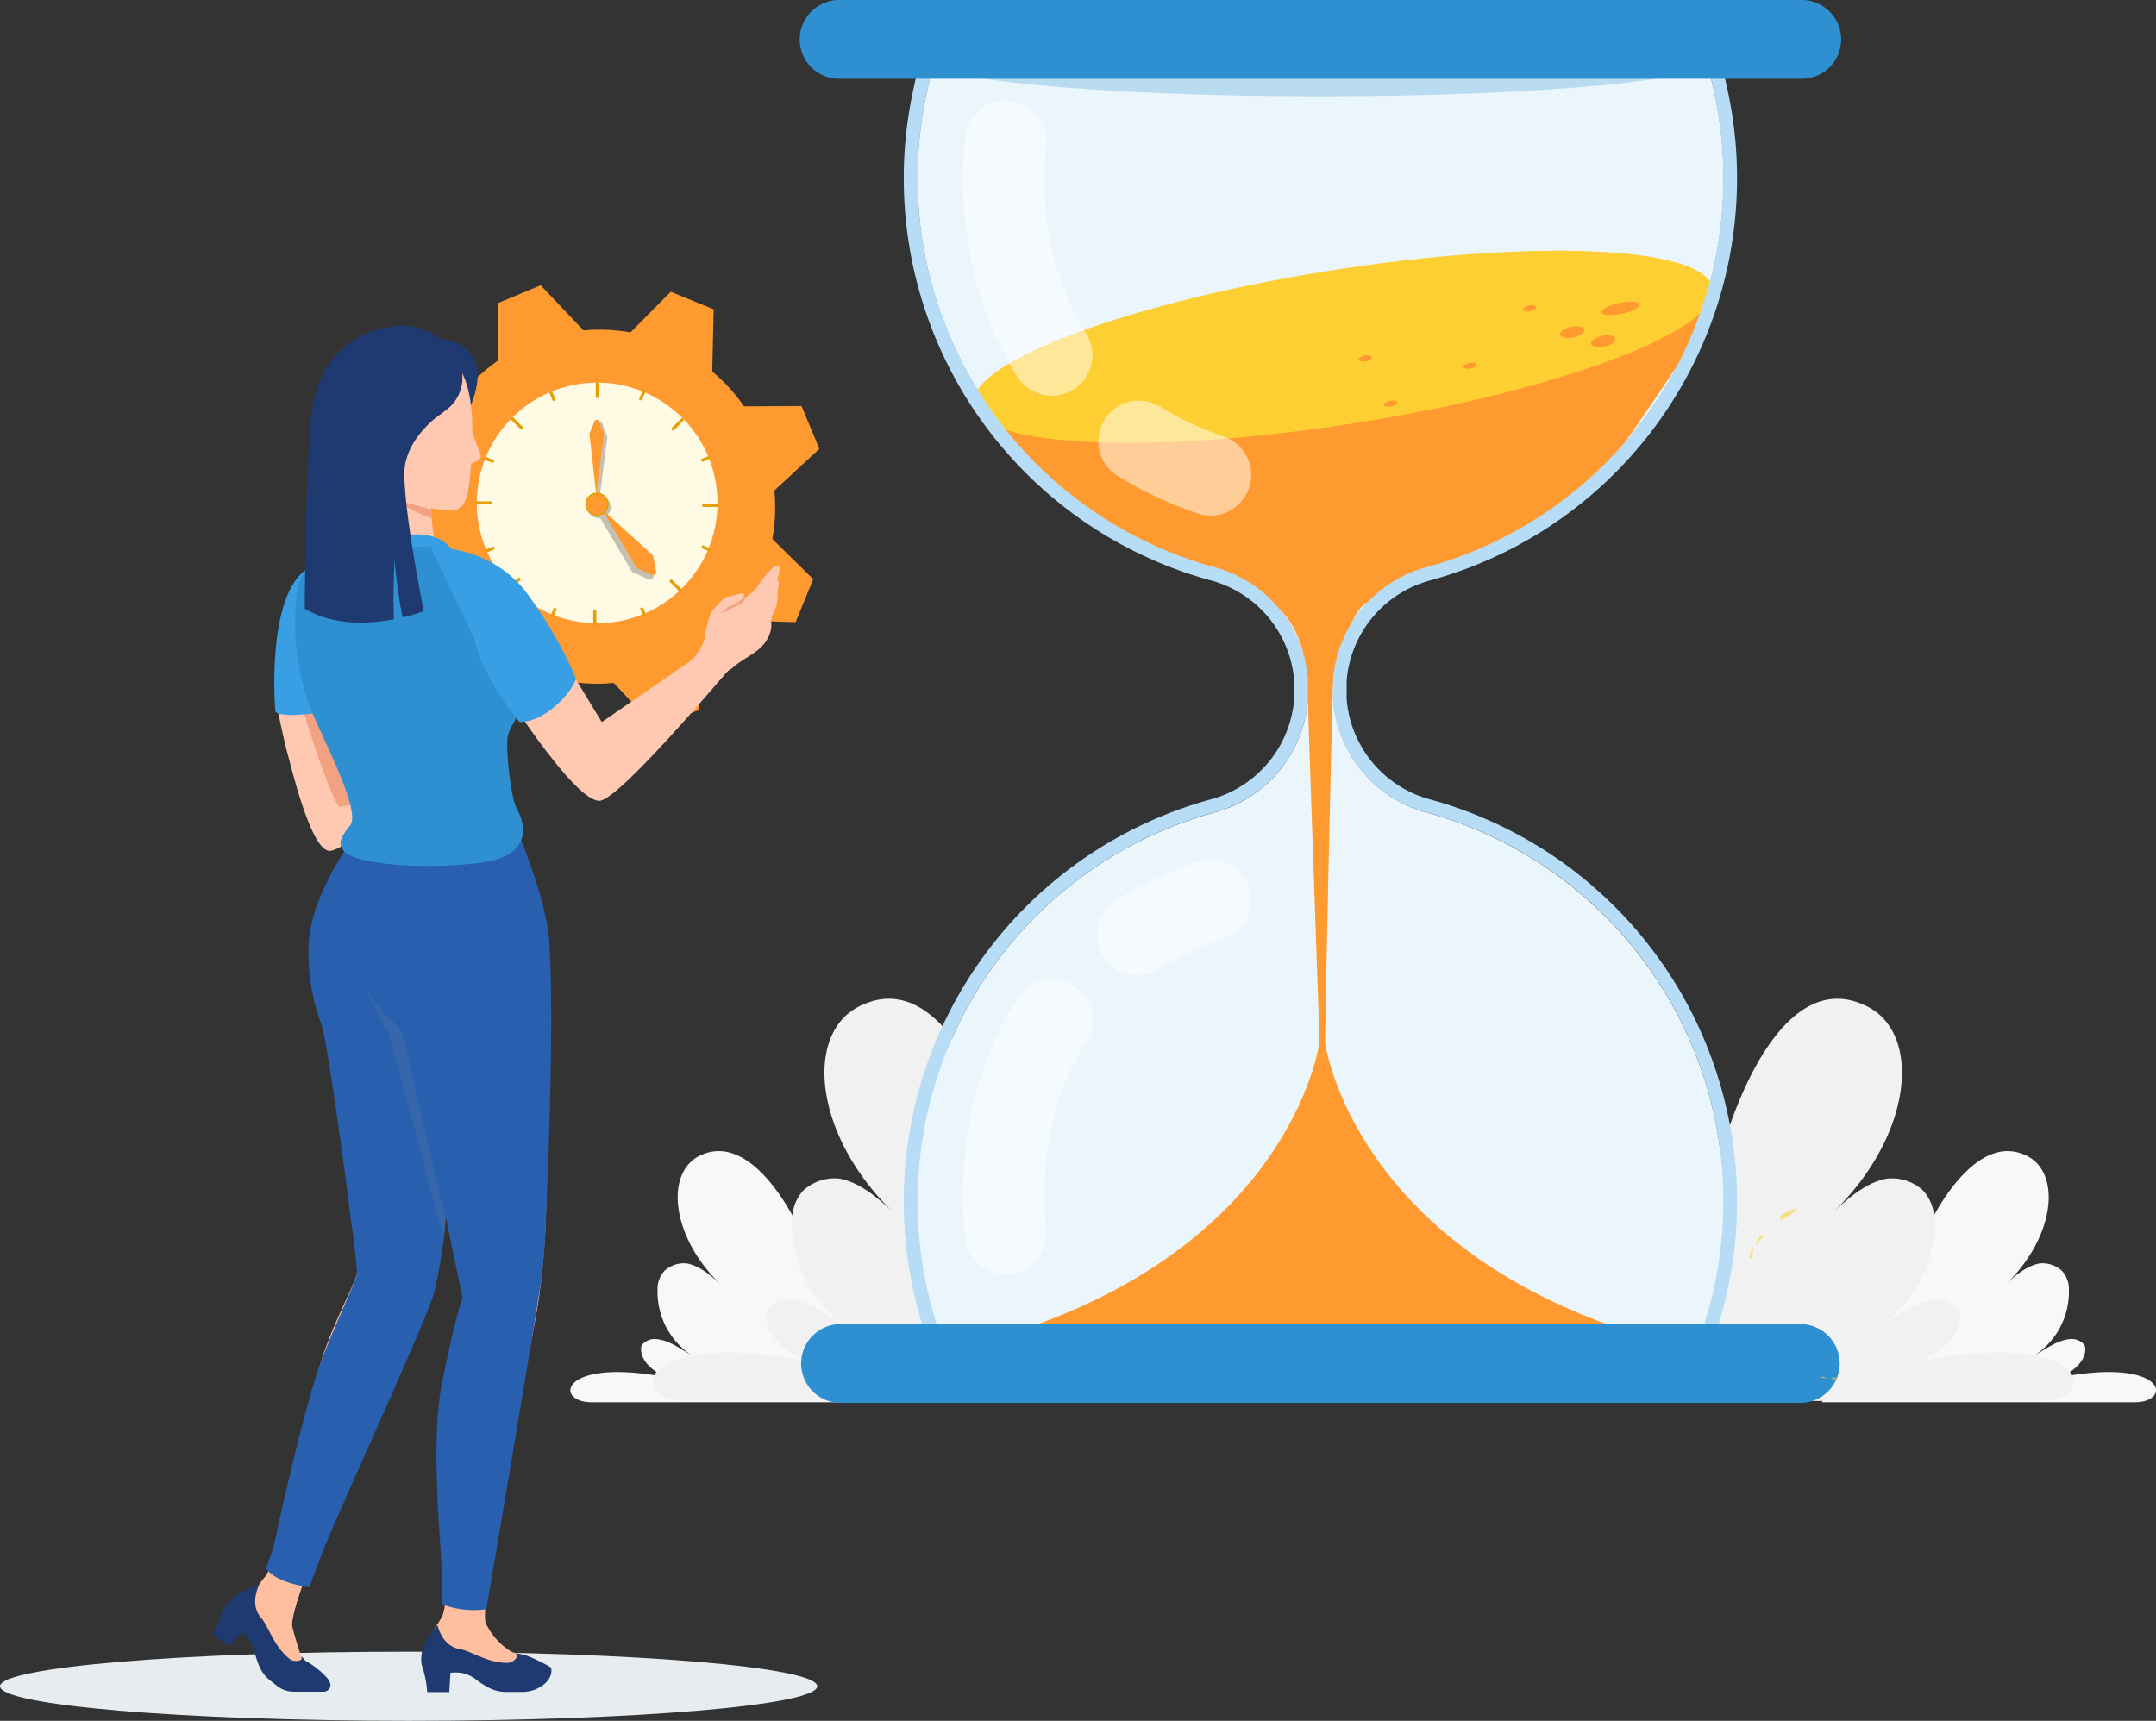 <svg xmlns="http://www.w3.org/2000/svg" width="253.245" height="202.169" viewBox="0 0 253.245 202.169">
  <rect x="0" y="0" width="253.245" height="202.169" fill="#333333" stroke="none"/>
  <g id="Group_101" data-name="Group 101" transform="translate(-56.755 -332.387)">
    <g id="Group_100" data-name="Group 100" transform="translate(23.255 11.593)">
      <path id="Path_599" data-name="Path 599" d="M25.22,410.369c0,2.246,21.494,4.059,48,4.059s47.992-1.813,47.992-4.059S99.726,406.31,73.22,406.31,25.22,408.131,25.22,410.369Z" transform="translate(8.281 108.535)" fill="#e6ecef"/>
      <path id="Path_600" data-name="Path 600" d="M86.134,229.256a21.02,21.02,0,0,0-.236,5.73l.725.15H87.2l.583-.623.268-3.894-.733-2.27-5.218-3.6-.788-.307Z" transform="translate(-3.6 147.06)" fill="#ffbd1d"/>
      <path id="Path_601" data-name="Path 601" d="M81.38,235.452l2.065,5h6.763a20.942,20.942,0,0,0,3.775,4.138l-.221,7.259,5.044,2.065,4.587-4.642.158-.158a20.444,20.444,0,0,0,5.651.236h0l4.95,5.281,4.729-1.97.315-.134-.039-6.763a20.9,20.9,0,0,0,4.154-3.791h0l7.094.236h.158l2.073-5.044-4.8-4.729a20.729,20.729,0,0,0,.236-5.691h0l5.289-4.9-2.1-5.029h0l-6.755.039a20.691,20.691,0,0,0-3.728-4.091v-.142l.166-7.165-5.044-2.065h0l-4.729,4.776a21.036,21.036,0,0,0-5.517-.236l-.449-.473-4.571-4.816h-.047L95.6,204.729v6.763a20.973,20.973,0,0,0-4.154,3.807l-7.235-.252-2.065,5.044,4.792,4.729a20.769,20.769,0,0,0-.26,5.691h0Z" transform="translate(-3.615 151.677)" fill="#ff9a30"/>
      <ellipse id="Ellipse_13" data-name="Ellipse 13" cx="18.475" cy="18.475" rx="18.475" ry="18.475" transform="matrix(0.849, -0.529, 0.529, 0.849, 78.543, 374.449)" fill="#ff9a30" opacity="0.3"/>
      <ellipse id="Ellipse_14" data-name="Ellipse 14" cx="14.14" cy="14.14" rx="14.14" ry="14.14" transform="matrix(0.639, -0.769, 0.769, 0.639, 83.733, 381.717)" fill="#fffae4"/>
      <line id="Line_71" data-name="Line 71" y2="1.821" transform="translate(103.656 365.722)" fill="none" stroke="#e49f05" stroke-miterlimit="10" stroke-width="0.36"/>
      <line id="Line_72" data-name="Line 72" x1="1.293" y2="1.293" transform="translate(112.437 370.01)" fill="none" stroke="#e49f05" stroke-miterlimit="10" stroke-width="0.36"/>
      <line id="Line_73" data-name="Line 73" x1="1.821" transform="translate(115.991 380.169)" fill="none" stroke="#e49f05" stroke-miterlimit="10" stroke-width="0.36"/>
      <line id="Line_74" data-name="Line 74" x1="1.285" y1="1.285" transform="translate(112.232 388.958)" fill="none" stroke="#e49f05" stroke-miterlimit="10" stroke-width="0.36"/>
      <line id="Line_75" data-name="Line 75" y1="1.829" transform="translate(103.365 392.504)" fill="none" stroke="#e49f05" stroke-miterlimit="10" stroke-width="0.36"/>
      <line id="Line_76" data-name="Line 76" y1="1.293" x2="1.285" transform="translate(93.292 388.745)" fill="none" stroke="#e49f05" stroke-miterlimit="10" stroke-width="0.36"/>
      <line id="Line_77" data-name="Line 77" x1="1.821" transform="translate(89.414 379.878)" fill="none" stroke="#e49f05" stroke-miterlimit="10" stroke-width="0.36"/>
      <line id="Line_78" data-name="Line 78" x2="1.285" y2="1.285" transform="translate(93.591 369.9)" fill="none" stroke="#e49f05" stroke-miterlimit="10" stroke-width="0.36"/>
      <line id="Line_79" data-name="Line 79" x1="0.426" y2="1.04" transform="translate(108.717 366.762)" fill="none" stroke="#e49f05" stroke-miterlimit="10" stroke-width="0.36"/>
      <line id="Line_80" data-name="Line 80" x1="1.033" y2="0.433" transform="translate(115.897 374.479)" fill="none" stroke="#e49f05" stroke-miterlimit="10" stroke-width="0.36"/>
      <line id="Line_81" data-name="Line 81" x1="1.033" y1="0.433" transform="translate(115.952 385.009)" fill="none" stroke="#e49f05" stroke-miterlimit="10" stroke-width="0.36"/>
      <line id="Line_82" data-name="Line 82" x1="0.433" y1="1.04" transform="translate(108.843 392.189)" fill="none" stroke="#e49f05" stroke-miterlimit="10" stroke-width="0.36"/>
      <line id="Line_83" data-name="Line 83" y1="1.04" x2="0.426" transform="translate(98.312 392.244)" fill="none" stroke="#e49f05" stroke-miterlimit="10" stroke-width="0.36"/>
      <line id="Line_84" data-name="Line 84" y1="0.426" x2="1.033" transform="translate(90.525 385.143)" fill="none" stroke="#e49f05" stroke-miterlimit="10" stroke-width="0.36"/>
      <line id="Line_85" data-name="Line 85" x2="1.033" y2="0.426" transform="translate(90.47 374.613)" fill="none" stroke="#e49f05" stroke-miterlimit="10" stroke-width="0.36"/>
      <line id="Line_86" data-name="Line 86" x2="0.433" y2="1.04" transform="translate(98.179 366.818)" fill="none" stroke="#e49f05" stroke-miterlimit="10" stroke-width="0.36"/>
      <path id="Path_602" data-name="Path 602" d="M112.87,234.772a1.072,1.072,0,1,0,1.072-1.072,1.072,1.072,0,0,0-1.072,1.072Z" transform="translate(-10.286 145.098)" fill="#8cc64b"/>
      <path id="Path_603" data-name="Path 603" d="M112.73,232.942a1.371,1.371,0,0,0,1.371,1.379h.181l3.72,6.305,1.963.883a.378.378,0,0,0,.528-.418l-.41-2.12h0L114.9,234.03a1.072,1.072,0,0,0,.583-1.064,1.364,1.364,0,0,0-1.261-1.356l.875-6.857-.607-1.576a.331.331,0,0,0-.607,0l-.678,1.576h0l.631,6.849a1.316,1.316,0,0,0-1.1,1.34Z" transform="translate(-10.256 147.369)" fill="#3d3d3d" opacity="0.3"/>
      <path id="Path_604" data-name="Path 604" d="M114.249,223.012l.5,1.316a.315.315,0,0,1,0,.15l-.891,6.967-.788-7.023a.276.276,0,0,1,0-.158l.544-1.269a.319.319,0,1,1,.638.016Z" transform="translate(-10.325 147.431)" fill="#ff9a30"/>
      <path id="Path_605" data-name="Path 605" d="M120.784,243.724l-1.663-.741a.363.363,0,0,1-.158-.15L114.92,236l5.911,5.352a.323.323,0,0,1,.118.2l.339,1.781a.363.363,0,0,1-.5.394Z" transform="translate(-10.72 144.611)" fill="#ff9a30"/>
      <ellipse id="Ellipse_15" data-name="Ellipse 15" cx="1.371" cy="1.371" rx="1.371" ry="1.371" transform="translate(102.246 378.656)" fill="#e49f05"/>
      <ellipse id="Ellipse_16" data-name="Ellipse 16" cx="1.198" cy="1.198" rx="1.198" ry="1.198" transform="translate(102.419 378.83)" fill="#ff9a30"/>
      <path id="Path_606" data-name="Path 606" d="M90.446,210.54s7.488.213,3.523,8.741S90.446,210.54,90.446,210.54Z" transform="translate(-5.532 150.004)" fill="#1f3a71"/>
      <path id="Path_607" data-name="Path 607" d="M89.28,214.181s2.01,1.237,1.978,7.882a22.3,22.3,0,0,0,.9,2.435c.284.9-.284.954-1.048,1.332-.307,5.036-1.064,4.942-1.726,5.391s-6.55-.686-10.246-2.53-4.981-7.346-3.413-10.719S84.93,211.272,89.28,214.181Z" transform="translate(-2.278 149.469)" fill="#ffc8b0"/>
      <path id="Path_608" data-name="Path 608" d="M71.828,217.967c-.6,3.153.946,8,7.157,10.1,0,0,.552-1.915.946-3.783s5.659-4.02,7.945-6.061c.11-.1.221-.213.315-.315a4.729,4.729,0,0,0,.055-6.219c-1.277-1.576-4.1-4.185-9.167-2.467C74.563,210.755,72.561,214.05,71.828,217.967Z" transform="translate(-1.566 150.403)" fill="#1f3a71"/>
      <path id="Path_609" data-name="Path 609" d="M88.737,229.225c-.977,1.056-1.159,3.2-1.08,5.241l.071,1.033a32.038,32.038,0,0,0,.56,3.838l-7.165-.181a43.99,43.99,0,0,0-.173-6.9S91.047,226.719,88.737,229.225Z" transform="translate(-3.524 146.184)" fill="#ffc8b0"/>
      <path id="Path_610" data-name="Path 610" d="M88.279,236.714a21.429,21.429,0,0,1-4.729-2.4c2.01.654,4.682,1.371,4.682,1.371Z" transform="translate(-4.075 144.969)" fill="#f2a181"/>
      <path id="Path_611" data-name="Path 611" d="M89.684,298.507,78.492,286.44s-6.778,7.172-5.517,15.038c.623,3.87,1.742,5.9,2.112,7.74s1.2,25.639.741,27.318-3.1,6.227-4.485,11.184c-1.671,5.951-3.373,14.581-4.729,19.7s.883,12.035,1.364,10.294c4.138-14.881,14.975-32.008,16.741-39.48S87.848,316.879,89.684,298.507Z" transform="translate(-0.396 133.926)" fill="#ffbe9d"/>
      <path id="Path_612" data-name="Path 612" d="M70.533,388.59s-3.436,9.734-3.153,10.971c.173.788.93,3.3,1.1,3.665.071.142,2.53,2.1.9,2.057s-5.438-5.123-6.006-5.517a2.412,2.412,0,0,1-1.127-2.506,10.53,10.53,0,0,1,2.081-3.681,13.706,13.706,0,0,0,1.332-4.028Z" transform="translate(0.446 112.289)" fill="#ffbe9d"/>
      <path id="Path_613" data-name="Path 613" d="M70.446,407.371a9.9,9.9,0,0,0-2.648-2.112h0c-.3-.386-.544-.638-.426-.386.213.41-.875.623-1.411.181-1.876-1.505-2.412-3.744-3.334-4.808-1.324-1.513-.4-3.515-.26-3.846a8.842,8.842,0,0,0-2.7,1.206,5.036,5.036,0,0,0-1.427,1.576A21.835,21.835,0,0,1,57,402.138l1.781,1.419L60.5,401.98l.473.5a4.035,4.035,0,0,1,.914,1.876,10.393,10.393,0,0,0,.449,1.387,4.28,4.28,0,0,0,1.316,1.821l.788.623a3.153,3.153,0,0,0,2.01.717h3.523a.788.788,0,0,0,.788-.883,1.742,1.742,0,0,0-.315-.646Z" transform="translate(1.549 110.634)" fill="#1f3a71"/>
      <path id="Path_614" data-name="Path 614" d="M101.024,382.226c-.244-.323-3.1-1.056-4.414-1.742a7.953,7.953,0,0,1-2.9-3.31c-.236-.788.173-4.508.355-6.077,1.245-10.806,5.06-25.939,5.927-32.252,1.49-10.971,1.088-22.479-1.576-40.544L83.739,284.76s-5.163,7.819-4.39,15.811c.449,4.642,4.162,5.683,4.642,7.511s7.464,31.251,7.464,31.251A53.794,53.794,0,0,0,88.3,352.1c-.607,5.769,1.009,12.264.891,18.916-.055,1.3-.11,4.422-.583,5.375-.575,1.174-1.9,2.491-1.978,4.02a2.365,2.365,0,0,0,1.576,2.238c1.088.449,1.766-.142,2.152-.118,2.238.1,2.719,1.695,6.558,2.033a6.108,6.108,0,0,0,3.941-1.237.788.788,0,0,0,.166-1.1Z" transform="translate(-3.168 134.282)" fill="#ffbe9d"/>
      <path id="Path_615" data-name="Path 615" d="M103.078,408.521a2.8,2.8,0,0,1-.788.883,4.083,4.083,0,0,1-2.475.788H97.931a4.28,4.28,0,0,1-2.167-.583,10.93,10.93,0,0,1-1.222-.788,4.012,4.012,0,0,0-1.9-.875,5.515,5.515,0,0,0-1.214,0l-.134,2.27H88.7a12.769,12.769,0,0,0-.662-3.247,4.39,4.39,0,0,1,.189-1.986A8.961,8.961,0,0,1,89.9,402.35c.1.355.646,2.483,2.633,2.814,1.387.236,3.224,1.639,5.628,1.616.694,0,1.4-.859.985-1.04s.788,0,1.521.3a20.793,20.793,0,0,1,2.443,1.206C103.369,407.355,103.338,408.048,103.078,408.521Z" transform="translate(-5.018 109.374)" fill="#1f3a71"/>
      <path id="Path_616" data-name="Path 616" d="M66.47,263.753s.788,3.87,1.23,5.47,2.814,11.72,5.036,11.547S87.1,270.452,87.1,270.452l-1.718-3.444-10.7,5.139s-.969-11.578-1.813-14.337Z" transform="translate(-0.457 139.991)" fill="#ffc8b0"/>
      <path id="Path_617" data-name="Path 617" d="M70.39,265.365c1.135,4,3.31,10.167,4.146,11.326.378.52,7.551-2.073,7.567-4.855L74.67,263.41Z" transform="translate(-1.287 138.805)" fill="#f2a181"/>
      <path id="Path_618" data-name="Path 618" d="M76.267,242.27a12.942,12.942,0,0,0-6.5,2.207c-4.658,3.444-3.555,16.5-3.555,16.5s-.229.678,2.853.5a22.2,22.2,0,0,0,5.517-1.048l-.859-10.491Z" transform="translate(-0.378 143.283)" fill="#389fe5"/>
      <path id="Path_619" data-name="Path 619" d="M69.176,252.27s-.394,7.488.962,11.271a12.613,12.613,0,0,0,2.514-.331Z" transform="translate(-1.019 141.164)" fill="#389fe5"/>
      <path id="Path_620" data-name="Path 620" d="M78.78,242.442c.126-.843.355-1.836,1.143-2.167a2.364,2.364,0,0,1,.7-.15,22.746,22.746,0,0,1,4.564-.347,6.778,6.778,0,0,1,2.948.52c1.411.7,2.191,2.223,2.869,3.641Z" transform="translate(-3.065 143.812)" fill="#389fe5"/>
      <g id="Group_98" data-name="Group 98" transform="translate(75.715 383.582)">
        <path id="Path_621" data-name="Path 621" d="M78.78,242.442c.126-.843.355-1.836,1.143-2.167a2.364,2.364,0,0,1,.7-.15,22.746,22.746,0,0,1,4.564-.347,6.778,6.778,0,0,1,2.948.52c1.411.7,2.191,2.223,2.869,3.641Z" transform="translate(-78.78 -239.77)" fill="#389fe5"/>
      </g>
      <path id="Path_622" data-name="Path 622" d="M66.257,365.816c.946-4.169,3.366-14.92,5.092-19.484s4.114-9.458,4.2-10.246a65.731,65.731,0,0,0-.788-6.731.134.134,0,0,1,0-.1c0-.52-2.514-19.484-3.35-22.368a23.992,23.992,0,0,1-1.529-9.7c.292-5.194,4.422-11.389,5.517-12.516l19.121-.315s3.295,7.8,3.618,12.611c.67,10.152-.355,31.527-.355,31.527h0a79.6,79.6,0,0,1-.591,8.331c-.583,4.217-6.447,38.66-6.447,38.66a10.624,10.624,0,0,1-5.21-.575,3.658,3.658,0,0,0,.039-.741c.221-4.154-1.663-17.34,0-25.45s2.365-9.829,2.365-9.829l-1.821-8.828c0-.15-.063-.512-.118-.5a67.468,67.468,0,0,1-1.324,8.512c-.867,3.232-9.222,21.367-12.54,29.163-1.135,2.672-2.16,5.667-2.16,5.667s-3.941-.457-5.107-2.215A26.721,26.721,0,0,0,66.257,365.816Z" transform="translate(-0.118 134.369)" fill="#285faf"/>
      <path id="Path_623" data-name="Path 623" d="M95.194,272.262c-.678-1.316-1.261-6.873-1.033-8.292s1.576-2.365,2.207-5.73A12.524,12.524,0,0,0,94.359,249c-1.411-2.057-3.358-6.227-3.752-6.305-5.911-1.8-6.873-.938-10.845-.788a26.435,26.435,0,0,0-5.155.591c-2.136.473-4.729,1.182-5.139,4.083a29.163,29.163,0,0,0,1.261,13.265c.9,2.814,6.305,12.564,4.958,14.447a6.535,6.535,0,0,0-1.127,1.8c-.339,1.97,2.845,2.459,6.022,2.822a50.77,50.77,0,0,0,9.143-.055C98.654,278.26,95.47,272.814,95.194,272.262Z" transform="translate(-1.035 143.43)" fill="#2f90d1"/>
      <path id="Path_624" data-name="Path 624" d="M70.63,242.014c3.4,2.041,7.582,1.8,10.483,1.253-.142-2.325.063-7.054.063-7.054a60.045,60.045,0,0,0,.954,6.834,19.713,19.713,0,0,0,2.491-.741s-2.286-11.231-2.286-16.158c0-4.248,4.477-7.157,4.477-7.157l-7.566-9.781a11.941,11.941,0,0,0-7.645,8.875C70.756,221.655,70.63,242.014,70.63,242.014Z" transform="translate(-1.338 150.286)" fill="#1f3a71"/>
      <path id="Path_625" data-name="Path 625" d="M79.62,306.38a15.866,15.866,0,0,0,2.751,5.856l6.463,24.252s.118-1.017.244-2.207c-2.089-8.828-4.729-20.453-5.013-21.62C83.632,311.007,80.542,310.021,79.62,306.38Z" transform="translate(-3.242 129.703)" fill="#5275a0" opacity="0.35"/>
      <path id="Path_626" data-name="Path 626" d="M99.26,259.91s8.891,14.266,12.035,14.266c2.294,0,15.117-15.314,15.117-15.314L122.07,257.7l-10.483,7.22-6.361-10.475Z" transform="translate(-7.403 140.705)" fill="#ffc8b0"/>
      <path id="Path_627" data-name="Path 627" d="M137.542,251.4a5.125,5.125,0,0,1,.039-.788c.1-.583.489-1.072.623-1.639a7.969,7.969,0,0,0,.087-1.371c0-.52.355-1.4-.071-1.458.087-.331.213-.7.284-1.032s.039-.741-.252-.7c-.426.063-.906.638-1.182.906s-.93,1.293-1.253,1.687a4.776,4.776,0,0,1-1.576,1.269s.2-.37.047-.552-1.033.221-1.9.347c-.449.063-1.576,1.411-1.907,1.8a13.937,13.937,0,0,0-.788,3.255,6.846,6.846,0,0,1-1.892,2.766l3.736,1.844c.087,0,.5-.5.552-.56a2.529,2.529,0,0,1,.843-.686c1.151-1.119,2.853-1.671,3.838-2.971a3.791,3.791,0,0,0,.788-2.065Z" transform="translate(-13.448 142.83)" fill="#ffc8b0"/>
      <path id="Path_628" data-name="Path 628" d="M135.273,249.281a5.092,5.092,0,0,1-1.624.969c-.4.213-.418.418-.859.631.638.126.631-.268,1.576-.631a1.789,1.789,0,0,0,1.111-.788.15.15,0,0,0-.229-.181Z" transform="translate(-14.505 141.804)" fill="#f2a181"/>
      <path id="Path_629" data-name="Path 629" d="M89.38,241.58c1.892.1,7.961.512,11.689,5.99a49.342,49.342,0,0,1,5.4,9.521c-.5,1.695-3.681,5.131-6.613,5.1-.15-.11-4.461-5.4-5.289-9.718Z" transform="translate(-5.31 143.429)" fill="#389fe5"/>
    </g>
    <g id="Group_99" data-name="Group 99" transform="translate(-11 12.882)">
      <path id="Path_571" data-name="Path 571" d="M199.82,324.6s-15.84-10.541-20.32-21.233a17.4,17.4,0,0,1,7.1,3.528c2.287,3.232,7.737,8.191,11.436,11.417C198.566,320.08,199.158,322.152,199.82,324.6Z" transform="translate(-6.125 136.173)" fill="#fcccb1" opacity="0.25"/>
      <path id="Path_575" data-name="Path 575" d="M146.29,339.727c-.372-2.092-6.219-15.122-12.986-11.65-4.02,2.079-3.3,9.722,2.98,15.5-1.26-1.2-2.653-2.52-4.335-2.879a3.365,3.365,0,0,0-2.7.863,3.15,3.15,0,0,0-.807,2.268,8.928,8.928,0,0,0,3.969,7.63c-1.386-.781-2.59-1.752-4.177-1.89a1.941,1.941,0,0,0-1.626.706c-.258.5-.239,2.369,2.816,3.78C116.96,351.692,116.236,357,120.716,357h36.733" transform="translate(16.55 127.25)" fill="#f8f8f8"/>
      <path id="Path_576" data-name="Path 576" d="M175.312,318.855c-.592-3.352-6.767-24.422-17.6-18.827-6.433,3.327-5.28,15.563,4.776,24.806-1.978-1.89-4.253-4.07-6.931-4.606a5.406,5.406,0,0,0-4.329,1.386,5.071,5.071,0,0,0-1.3,3.629,14.265,14.265,0,0,0,6.351,12.223c-2.224-1.26-4.152-2.8-6.691-3.012a3.087,3.087,0,0,0-2.6,1.134c-.384.737-.384,3.78,4.505,6.03-19.948-3.78-21.114,4.726-13.937,4.726h47.388" transform="translate(10.879 137.757)" fill="#f1f1f1"/>
      <path id="Path_577" data-name="Path 577" d="M362.675,339.727c.365-2.092,6.212-15.122,12.979-11.65,4.02,2.079,3.3,9.722-2.98,15.5,1.229-1.2,2.653-2.52,4.335-2.879a3.365,3.365,0,0,1,2.7.863,3.194,3.194,0,0,1,.813,2.268,8.934,8.934,0,0,1-3.976,7.63c1.392-.781,2.6-1.752,4.177-1.89a1.934,1.934,0,0,1,1.626.706c.258.5.246,2.369-2.816,3.78C392,351.692,392.723,357,388.25,357H351.51" transform="translate(-69.756 127.25)" fill="#f8f8f8"/>
      <path id="Path_578" data-name="Path 578" d="M326.5,318.855c.592-3.352,6.767-24.422,17.6-18.827,6.439,3.327,5.28,15.563-4.77,24.806,1.972-1.89,4.247-4.07,6.931-4.606a5.393,5.393,0,0,1,4.322,1.386,5.044,5.044,0,0,1,1.3,3.629,14.277,14.277,0,0,1-6.345,12.223c2.224-1.26,4.146-2.8,6.685-3.012a3.079,3.079,0,0,1,2.6,1.134c.378.737.391,3.78-4.505,6.03,19.948-3.78,21.114,4.726,13.943,4.726H316.87" transform="translate(-56.942 137.757)" fill="#f1f1f1"/>
      <path id="Path_579" data-name="Path 579" d="M242.358,210.565a13.319,13.319,0,0,1-9.993-11.852v-.819a1.647,1.647,0,0,1,0-.246,1.56,1.56,0,0,1,0-.246v-.819a13.332,13.332,0,0,1,9.993-11.852,48.969,48.969,0,0,0,35.864-47.167,48.317,48.317,0,0,0-.806-8.859c-.088-.491-.183-.977-.29-1.455-.076-.353-.151-.706-.239-1.059a.227.227,0,0,0,0-.063c-.044-.183-.088-.365-.139-.548-.082-.353-.17-.693-.271-1.04-.145-.529-.3-1.052-.46-1.575h-1.67c.057.17.113.34.158.51a.491.491,0,0,1,.031.088q.145.441.265.888c.057.2.113.384.158.58.088.309.17.63.246.92.05.2.1.391.139.58.082.315.151.63.214.939a1.951,1.951,0,0,0,.069.321c.019.107,0,.082,0,.126q.113.536.208,1.077a47.356,47.356,0,0,1-33.91,54.186,14.91,14.91,0,0,0-11.159,13.3v2.306a14.879,14.879,0,0,0,11.159,13.3,47.362,47.362,0,0,1,33.911,54.186,46.09,46.09,0,0,1-3.673,11.5H186.426a46.329,46.329,0,0,1-3.68-11.505,47.4,47.4,0,0,1,33.917-54.186,14.911,14.911,0,0,0,11.159-13.3v-2.306a14.894,14.894,0,0,0-11.159-13.3,47.4,47.4,0,0,1-33.917-54.186c.088-.5.189-.989.3-1.487v-.038c.107-.479.214-.958.334-1.437v-.082c.094-.365.189-.737.3-1.1v-.088c.032-.139.076-.284.12-.422.069-.265.151-.523.233-.781a.493.493,0,0,1,.032-.088c.044-.17.1-.34.158-.51h-1.67c-.164.523-.315,1.046-.46,1.575-.1.347-.189.687-.271,1.04-.05.183-.095.365-.139.548a.226.226,0,0,0,0,.063c-.088.353-.164.706-.239,1.059-.107.479-.2.964-.29,1.455a48.317,48.317,0,0,0-.806,8.859,48.96,48.96,0,0,0,35.868,47.171,13.316,13.316,0,0,1,9.995,11.854v2.13a13.326,13.326,0,0,1-9.987,11.852A48.982,48.982,0,0,0,185.393,279.4h87.782a48.984,48.984,0,0,0-30.817-68.835Z" transform="translate(-6.435 202.912)" fill="#389fe5" opacity="0.2"/>
      <path id="Path_580" data-name="Path 580" d="M277.584,257.712a47.138,47.138,0,0,1-.781,8.575,46.093,46.093,0,0,1-3.673,11.5H187.382a46.327,46.327,0,0,1-3.68-11.505A47.4,47.4,0,0,1,217.62,212.1a14.911,14.911,0,0,0,11.159-13.3v-2.306a14.894,14.894,0,0,0-11.159-13.3A47.4,47.4,0,0,1,183.7,129c.088-.5.189-.989.3-1.487v-.038c.1-.479.214-.958.334-1.437v-.082c.1-.4.2-.788.321-1.185s.227-.806.353-1.2l.189-.63h90.1l.189.63q.145.441.265.888c.057.2.113.384.158.58.088.309.17.63.246.92.05.2.1.391.139.58.082.315.151.63.214.939l.095.447q.113.536.208,1.077a47.356,47.356,0,0,1-33.91,54.186,14.91,14.91,0,0,0-11.159,13.3v2.306A14.879,14.879,0,0,0,242.9,212.1,47.476,47.476,0,0,1,277.584,257.712Z" transform="translate(-7.391 202.919)" fill="#fff"/>
      <path id="Path_581" data-name="Path 581" d="M277.584,257.712a47.138,47.138,0,0,1-.781,8.575,46.093,46.093,0,0,1-3.673,11.5H187.382a46.327,46.327,0,0,1-3.68-11.505A47.4,47.4,0,0,1,217.62,212.1a14.911,14.911,0,0,0,11.159-13.3v-2.306a14.894,14.894,0,0,0-11.159-13.3A47.4,47.4,0,0,1,183.7,129c.088-.5.189-.989.3-1.487v-.038c.1-.479.214-.958.334-1.437v-.082c.1-.4.2-.788.321-1.185s.227-.806.353-1.2l.189-.63h90.1l.189.63q.145.441.265.888c.057.2.113.384.158.58.088.309.17.63.246.92.05.2.1.391.139.58.082.315.151.63.214.939l.095.447q.113.536.208,1.077a47.356,47.356,0,0,1-33.91,54.186,14.91,14.91,0,0,0-11.159,13.3v2.306A14.879,14.879,0,0,0,242.9,212.1,47.476,47.476,0,0,1,277.584,257.712Z" transform="translate(-7.391 202.919)" fill="#d7ecfa" opacity="0.5"/>
      <path id="Path_582" data-name="Path 582" d="M196.06,181.832s7.466,12.236,25.367,17.863c4.587,1.348,6.131,2.338,8.771,4.776s3.541,6.71,3.434,10.081c-.031,2.621,1.468,40.955,1.468,45.731,0,4.505.586,1.172.454.2.466-27.131,1.021-47.092,1.021-47.092s1.619-8.525,4.133-9.7,11.619-5.406,15.342-6.452,12.734-9.249,12.734-9.249,11.442-16.319,12.141-18.411-5.173-2.287-5.173-2.287Z" transform="translate(-12.251 186.513)" fill="#ff9a30"/>
      <ellipse id="Ellipse_12" data-name="Ellipse 12" cx="43.954" cy="9.079" rx="43.954" ry="9.079" transform="matrix(0.988, -0.156, 0.156, 0.988, 180.665, 358.133)" fill="#fdcf33"/>
      <g id="Group_96" data-name="Group 96" transform="translate(180.86 331.32)" opacity="0.5">
        <path id="Path_583" data-name="Path 583" d="M229.807,201.057a4.788,4.788,0,0,1-1.55-.258,45.681,45.681,0,0,1-9.451-4.448,4.776,4.776,0,0,1,5.078-8.09,36.084,36.084,0,0,0,7.447,3.5,4.776,4.776,0,0,1-1.525,9.294Z" transform="translate(-200.698 -152.294)" fill="#fff"/>
        <path id="Path_584" data-name="Path 584" d="M201.814,166.282a4.776,4.776,0,0,1-4.032-2.212c-8.323-13.087-6.181-27.78-6.086-28.4a4.78,4.78,0,0,1,9.451,1.443c-.032.189-1.632,11.883,4.7,21.832a4.77,4.77,0,0,1-1.474,6.591,4.72,4.72,0,0,1-2.558.75Z" transform="translate(-191.38 -131.607)" fill="#fff"/>
      </g>
      <g id="Group_97" data-name="Group 97" transform="translate(180.86 420.477)" opacity="0.5">
        <path id="Path_585" data-name="Path 585" d="M229.729,273.11a4.788,4.788,0,0,0-1.55.258,45.364,45.364,0,0,0-9.451,4.455,4.776,4.776,0,1,0,5.078,8.084,36.081,36.081,0,0,1,7.447-3.5,4.776,4.776,0,0,0-1.556-9.294Z" transform="translate(-200.619 -273.11)" fill="#fff"/>
        <path id="Path_586" data-name="Path 586" d="M201.814,295.47a4.776,4.776,0,0,0-4.032,2.212c-8.323,13.087-6.181,27.786-6.086,28.4a4.78,4.78,0,0,0,9.451-1.437c-.032-.2-1.632-11.889,4.7-21.838a4.77,4.77,0,0,0-1.474-6.591,4.719,4.719,0,0,0-2.558-.75Z" transform="translate(-191.38 -281.382)" fill="#fff"/>
      </g>
      <path id="Path_587" data-name="Path 587" d="M242.358,210.565a13.319,13.319,0,0,1-9.993-11.852v-.819a1.647,1.647,0,0,1,0-.246,1.56,1.56,0,0,1,0-.246v-.819a13.332,13.332,0,0,1,9.993-11.852,48.969,48.969,0,0,0,35.864-47.167,48.317,48.317,0,0,0-.806-8.859c-.088-.491-.183-.977-.29-1.455-.076-.353-.151-.706-.239-1.059a.227.227,0,0,0,0-.063c-.044-.183-.088-.365-.139-.548-.082-.353-.17-.693-.271-1.04-.145-.529-.3-1.052-.46-1.575h-1.67c.057.164.107.34.158.51a.491.491,0,0,1,.031.088q.145.441.265.888c.057.2.113.384.158.58.088.309.17.63.246.92.05.2.1.391.139.58.082.315.151.63.214.939a1.466,1.466,0,0,0,.069.321c.025.107,0,.082,0,.126q.113.536.208,1.077a47.356,47.356,0,0,1-33.91,54.186,14.91,14.91,0,0,0-11.159,13.3v2.306a14.879,14.879,0,0,0,11.159,13.3,47.362,47.362,0,0,1,33.911,54.186,46.09,46.09,0,0,1-3.673,11.5H186.426a46.329,46.329,0,0,1-3.68-11.505,47.4,47.4,0,0,1,33.917-54.186,14.911,14.911,0,0,0,11.159-13.3v-2.306a14.894,14.894,0,0,0-11.159-13.3,47.4,47.4,0,0,1-33.917-54.186c.088-.5.189-1,.3-1.487v-.038c.107-.479.214-.958.334-1.437v-.082c.094-.365.189-.737.3-1.1v-.088c.038-.139.076-.284.12-.422.069-.265.151-.523.233-.781a.493.493,0,0,1,.032-.088c.05-.17.1-.347.158-.51h-1.67c-.164.523-.315,1.046-.46,1.575-.1.347-.189.687-.271,1.04-.05.183-.095.365-.139.548a.226.226,0,0,0,0,.063c-.088.353-.164.706-.239,1.059-.107.479-.2.964-.29,1.455a48.317,48.317,0,0,0-.806,8.859,48.96,48.96,0,0,0,35.868,47.171,13.316,13.316,0,0,1,9.995,11.854v2.13a13.326,13.326,0,0,1-9.987,11.852A48.982,48.982,0,0,0,185.393,279.4h87.782a48.984,48.984,0,0,0-30.817-68.835Z" transform="translate(-6.435 202.912)" fill="#b7ddf6"/>
      <path id="Path_588" data-name="Path 588" d="M283.208,364.381h0a4.631,4.631,0,0,1-4.631,4.625H165.851a4.631,4.631,0,0,1-4.631-4.625h0a4.631,4.631,0,0,1,4.631-4.631H278.577A4.631,4.631,0,0,1,283.208,364.381Z" transform="translate(0.638 115.316)" fill="#2f90d1"/>
      <path id="Path_589" data-name="Path 589" d="M314.851,169.424c.076.353-.863.844-2.1,1.109s-2.293.189-2.369-.158.87-.844,2.1-1.109S314.782,169.078,314.851,169.424Z" transform="translate(-54.538 185.84)" fill="#ff9a30"/>
      <path id="Path_590" data-name="Path 590" d="M311.317,175.767c.069.353-.51.769-1.3.939s-1.487,0-1.563-.334.5-.769,1.3-.932S311.222,175.415,311.317,175.767Z" transform="translate(-53.827 183.523)" fill="#ff9a30"/>
      <path id="Path_591" data-name="Path 591" d="M305.547,174.078c.076.347-.5.769-1.3.932s-1.487,0-1.563-.328.51-.769,1.3-.932S305.471,173.732,305.547,174.078Z" transform="translate(-51.692 184.148)" fill="#ff9a30"/>
      <path id="Path_592" data-name="Path 592" d="M266.706,179.28c.044.189-.271.41-.7.5s-.8,0-.838-.183.271-.41.7-.5S266.668,179.091,266.706,179.28Z" transform="translate(-37.814 182.159)" fill="#ff9a30"/>
      <path id="Path_593" data-name="Path 593" d="M297.316,169.98c.044.189-.271.41-.7.5s-.8,0-.838-.183.271-.41.693-.5S297.278,169.791,297.316,169.98Z" transform="translate(-49.138 185.599)" fill="#ff9a30"/>
      <path id="Path_594" data-name="Path 594" d="M286.222,180.665c.038.189-.277.416-.7.5s-.807,0-.844-.176.271-.416.7-.5S286.178,180.476,286.222,180.665Z" transform="translate(-45.032 181.644)" fill="#ff9a30"/>
      <path id="Path_595" data-name="Path 595" d="M271.411,187.745c.044.189-.271.416-.7.5s-.8,0-.844-.176.277-.416.7-.5S271.374,187.556,271.411,187.745Z" transform="translate(-39.553 179.025)" fill="#ff9a30"/>
      <path id="Path_596" data-name="Path 596" d="M239.085,307.122l-.321-.132-.328.132s-2.823,22.052-33.066,33.11h66.788C241.908,329.156,239.085,307.122,239.085,307.122Z" transform="translate(-15.695 134.834)" fill="#ff9a30"/>
      <path id="Path_597" data-name="Path 597" d="M277.376,121.125c0,2.457-20.981,4.455-46.871,4.455s-46.865-2-46.865-4.455,20.981-4.455,46.865-4.455S277.376,118.667,277.376,121.125Z" transform="translate(-7.656 205.239)" fill="#b9dbef"/>
      <path id="Path_598" data-name="Path 598" d="M278.477,112.858H165.751a4.631,4.631,0,1,0,0,9.256H278.477a4.631,4.631,0,1,0,0-9.256Z" transform="translate(0.738 206.65)" fill="#2f90d1"/>
      <path id="Path_640" data-name="Path 640" d="M347.716,358.117a2.653,2.653,0,0,1,.807.063v.038a2.874,2.874,0,0,1-.807.069C347.609,358.275,347.609,358.111,347.716,358.117Zm-1.2,0a.756.756,0,0,0,.473.032v-.038a3.888,3.888,0,0,1-.41-.132.079.079,0,0,0-.063.145Zm-7.492-15.752a4.367,4.367,0,0,1,.523-.844c.094-.107-.063-.271-.158-.158a4.35,4.35,0,0,0-.6.87c-.076.132.158.29.233.113ZM338,343.928c0,.183.246.258.277.076s.076-.384.12-.573.132-.3.107-.441h0c-.145.044-.221.233-.29.359A1.95,1.95,0,0,0,338,343.928Zm3.951-4.41a15.525,15.525,0,0,1,1.411-.926c.151-.082.044-.34-.113-.277a6.929,6.929,0,0,0-1.544.775c-.258.2-.013.624.246.447Z" transform="translate(-64.758 123.25)" fill="#fdd622" opacity="0.6"/>
    </g>
  </g>
</svg>
